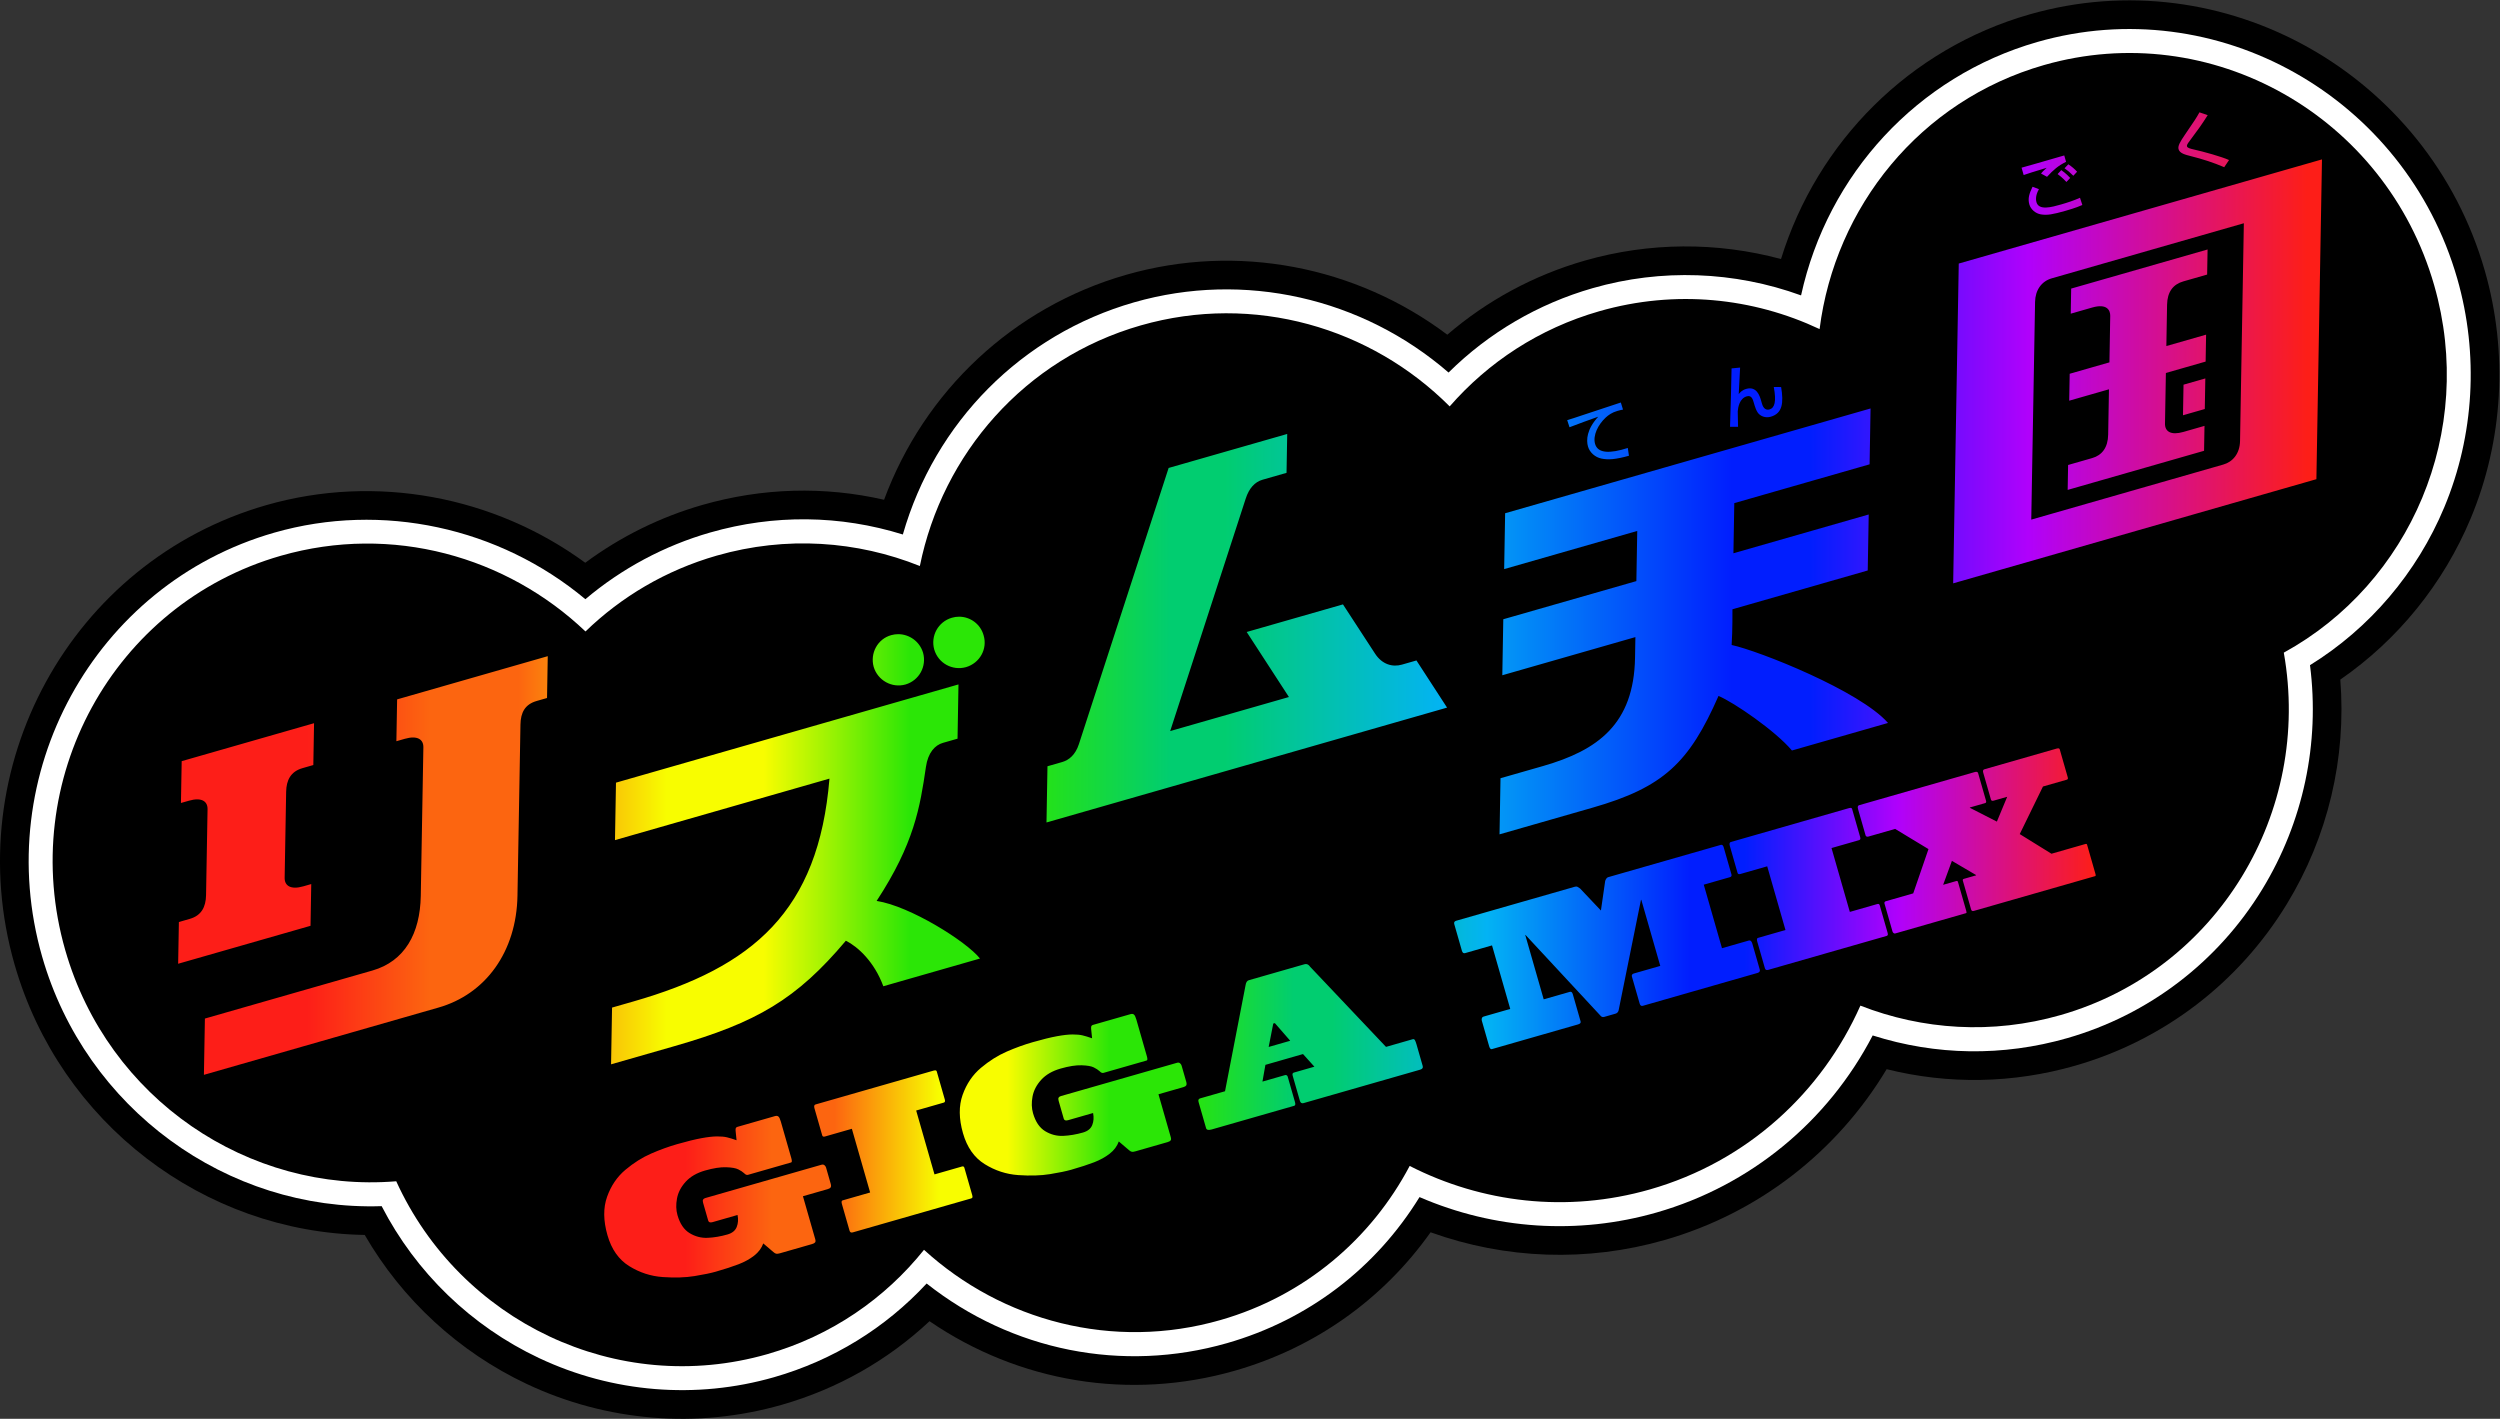 <?xml version="1.0" encoding="UTF-8" standalone="no"?>
<!-- Created with Inkscape (http://www.inkscape.org/) -->

<svg
   version="1.1"
   id="svg2"
   width="666.667"
   height="378.347"
   viewBox="0 0 666.667 378.347"
   sodipodi:docname="Rhythm Tengoku Giga Mix (リズム天国 GIGA MIX) Logo.ai"
   xmlns:inkscape="http://www.inkscape.org/namespaces/inkscape"
   xmlns:sodipodi="http://sodipodi.sourceforge.net/DTD/sodipodi-0.dtd"
   xmlns="http://www.w3.org/2000/svg"
   xmlns:svg="http://www.w3.org/2000/svg">
  <rect x="0" y="0" width="666.667" height="378.347" fill="#333333" stroke="none"/>
  <defs
     id="defs6">
    <clipPath
       clipPathUnits="userSpaceOnUse"
       id="clipPath16">
      <path
         d="M 0,283.76 H 500 V 0 H 0 Z"
         id="path14" />
    </clipPath>
    <linearGradient
       x1="0"
       y1="0"
       x2="1"
       y2="0"
       gradientUnits="userSpaceOnUse"
       gradientTransform="matrix(298.374,0,0,-298.374,120.874,81.199)"
       spreadMethod="pad"
       id="linearGradient72">
      <stop
         style="stop-opacity:1;stop-color:#fd1e18"
         offset="0"
         id="stop42" />
      <stop
         style="stop-opacity:1;stop-color:#fd1e18"
         offset="0.054"
         id="stop44" />
      <stop
         style="stop-opacity:1;stop-color:#fc6510"
         offset="0.112"
         id="stop46" />
      <stop
         style="stop-opacity:1;stop-color:#fc6510"
         offset="0.154"
         id="stop48" />
      <stop
         style="stop-opacity:1;stop-color:#f8fd00"
         offset="0.224"
         id="stop50" />
      <stop
         style="stop-opacity:1;stop-color:#f8fd00"
         offset="0.27"
         id="stop52" />
      <stop
         style="stop-opacity:1;stop-color:#2be606"
         offset="0.339"
         id="stop54" />
      <stop
         style="stop-opacity:1;stop-color:#2be606"
         offset="0.39"
         id="stop56" />
      <stop
         style="stop-opacity:1;stop-color:#01cd70"
         offset="0.462"
         id="stop58" />
      <stop
         style="stop-opacity:1;stop-color:#01cd70"
         offset="0.488"
         id="stop60" />
      <stop
         style="stop-opacity:1;stop-color:#03b3f4"
         offset="0.592"
         id="stop62" />
      <stop
         style="stop-opacity:1;stop-color:#011efe"
         offset="0.728"
         id="stop64" />
      <stop
         style="stop-opacity:1;stop-color:#011efe"
         offset="0.765"
         id="stop66" />
      <stop
         style="stop-opacity:1;stop-color:#b001fc"
         offset="0.868"
         id="stop68" />
      <stop
         style="stop-opacity:1;stop-color:#fd1e18"
         offset="1"
         id="stop70" />
    </linearGradient>
    <linearGradient
       x1="0"
       y1="0"
       x2="1"
       y2="0"
       gradientUnits="userSpaceOnUse"
       gradientTransform="matrix(428.876,0,0,-428.876,35.638,165.085)"
       spreadMethod="pad"
       id="linearGradient118">
      <stop
         style="stop-opacity:1;stop-color:#fd1e18"
         offset="0"
         id="stop88" />
      <stop
         style="stop-opacity:1;stop-color:#fd1e18"
         offset="0.054"
         id="stop90" />
      <stop
         style="stop-opacity:1;stop-color:#fc6510"
         offset="0.112"
         id="stop92" />
      <stop
         style="stop-opacity:1;stop-color:#fc6510"
         offset="0.154"
         id="stop94" />
      <stop
         style="stop-opacity:1;stop-color:#f8fd00"
         offset="0.224"
         id="stop96" />
      <stop
         style="stop-opacity:1;stop-color:#f8fd00"
         offset="0.27"
         id="stop98" />
      <stop
         style="stop-opacity:1;stop-color:#2be606"
         offset="0.339"
         id="stop100" />
      <stop
         style="stop-opacity:1;stop-color:#2be606"
         offset="0.39"
         id="stop102" />
      <stop
         style="stop-opacity:1;stop-color:#01cd70"
         offset="0.462"
         id="stop104" />
      <stop
         style="stop-opacity:1;stop-color:#01cd70"
         offset="0.488"
         id="stop106" />
      <stop
         style="stop-opacity:1;stop-color:#03b3f4"
         offset="0.592"
         id="stop108" />
      <stop
         style="stop-opacity:1;stop-color:#011efe"
         offset="0.728"
         id="stop110" />
      <stop
         style="stop-opacity:1;stop-color:#011efe"
         offset="0.765"
         id="stop112" />
      <stop
         style="stop-opacity:1;stop-color:#b001fc"
         offset="0.868"
         id="stop114" />
      <stop
         style="stop-opacity:1;stop-color:#fd1e18"
         offset="1"
         id="stop116" />
    </linearGradient>
  </defs>
  <sodipodi:namedview
     id="namedview4"
     pagecolor="#ffffff"
     bordercolor="#000000"
     borderopacity="0.25"
     inkscape:showpageshadow="2"
     inkscape:pageopacity="0.0"
     inkscape:pagecheckerboard="0"
     inkscape:deskcolor="#d1d1d1" />
  <g
     id="g8"
     inkscape:groupmode="layer"
     inkscape:label="Rhythm Tengoku Giga Mix (リズム天国 GIGA MIX) Logo"
     transform="matrix(1.333,0,0,-1.333,0,378.347)">
    <g
       id="g10">
      <g
         id="g12"
         clip-path="url(#clipPath16)">
        <g
           id="g18"
           transform="translate(405.984,280.942)">
          <path
             d="m 0,0 c -23.96,-6.87 -42.441,-25.435 -49.692,-48.932 -12.8,3.448 -26.362,3.385 -39.236,-0.306 -10.205,-2.927 -19.563,-7.987 -27.523,-14.831 -18.276,13.741 -42.04,18.352 -64.236,11.988 -22.617,-6.486 -40.389,-23.258 -48.437,-45.009 -11.964,2.741 -24.346,2.409 -36.363,-1.037 -8.435,-2.419 -16.392,-6.36 -23.417,-11.563 -18.262,13.364 -41.922,17.803 -63.793,11.532 -39.091,-11.21 -61.686,-52.441 -50.368,-91.913 9.102,-31.744 37.89,-53.568 70.045,-54.091 7.495,-12.945 18.799,-23.389 32.413,-29.812 15.98,-7.539 34.109,-9.016 51.044,-4.16 11.14,3.194 21.19,8.903 29.531,16.714 17.851,-12.218 40.016,-15.942 61.101,-9.896 16.023,4.595 29.631,14.281 39.137,27.686 15.017,-5.405 31.318,-5.99 46.806,-1.549 18.72,5.368 34.497,17.606 44.428,34.178 12.387,-3.091 25.255,-2.871 37.707,0.699 17.667,5.066 32.698,16.535 42.324,32.295 8.258,13.522 11.971,29.245 10.723,44.945 11.504,7.939 20.64,19.188 26.102,32.286 6.497,15.579 7.495,33.155 2.81,49.491 C 79.797,-11.844 38.927,11.162 0,0"
             style="fill:#000000;fill-opacity:1;fill-rule:nonzero;stroke:none"
             id="path20" />
        </g>
        <g
           id="g22"
           transform="translate(407.565,275.431)">
          <path
             d="m 0,0 c -23.94,-6.865 -41.946,-26.411 -47.263,-50.693 -13.36,4.851 -27.936,5.391 -41.665,1.455 -10.941,-3.138 -20.826,-8.937 -28.854,-16.887 -17.261,14.96 -40.921,20.348 -62.905,14.044 -22.527,-6.46 -39.84,-24.001 -46.264,-46.445 -12.556,3.908 -25.77,4.059 -38.536,0.399 -9.167,-2.629 -17.719,-7.207 -24.975,-13.342 -17.241,14.384 -40.683,19.491 -62.235,13.311 -36.052,-10.338 -56.884,-48.389 -46.437,-84.822 8.713,-30.386 36.947,-50.928 67.917,-49.911 6.849,-13.276 17.921,-23.992 31.476,-30.386 14.722,-6.945 31.42,-8.308 47.018,-3.835 11.791,3.381 22.256,9.821 30.531,18.745 17.039,-13.465 39.153,-17.933 60.1,-11.927 16.195,4.644 29.715,14.941 38.503,29.215 15.003,-6.488 31.677,-7.597 47.44,-3.077 18.713,5.365 34.247,18.157 43.215,35.415 12.677,-4.034 26.042,-4.232 38.921,-0.539 16.282,4.669 30.136,15.243 39.01,29.773 8.211,13.443 11.556,29.245 9.554,44.841 11.924,7.365 21.397,18.477 26.873,31.608 5.998,14.382 6.918,30.613 2.591,45.704 C 73.577,-10.952 35.888,10.291 0,0"
             style="fill:#ffffff;fill-opacity:1;fill-rule:nonzero;stroke:none"
             id="path24" />
        </g>
        <g
           id="g26"
           transform="translate(486.962,226.753)">
          <path
             d="m 0,0 c -9.723,33.91 -44.678,53.636 -78.074,44.06 -24.822,-7.117 -41.791,-28.421 -44.878,-52.814 -13.329,6.275 -28.847,7.935 -44.05,3.576 -12.048,-3.455 -22.26,-10.22 -29.951,-19.044 -15.704,15.735 -39.106,22.711 -61.807,16.201 -23.272,-6.673 -39.659,-25.754 -44.185,-48.132 -12.523,5.019 -26.7,6.076 -40.616,2.086 -10.22,-2.931 -19.116,-8.247 -26.275,-15.177 -15.761,15.008 -38.684,21.526 -60.934,15.146 -33.56,-9.623 -52.877,-44.939 -43.144,-78.88 8.558,-29.846 36.728,-48.686 66.22,-46.256 12.743,-27.974 44.119,-43.222 74.249,-34.582 12.829,3.678 23.553,11.152 31.33,20.872 15.553,-14.186 37.745,-20.236 59.302,-14.054 16.93,4.854 30.194,16.316 37.857,30.832 14.387,-7.346 31.416,-9.475 48.085,-4.695 19.499,5.591 34.405,19.458 42.081,36.763 12.391,-4.842 26.353,-5.816 40.055,-1.886 31.414,9.007 50.332,40.581 44.647,72.5 C -4.792,-59.614 8.404,-29.307 0,0"
             style="fill:#000000;fill-opacity:1;fill-rule:nonzero;stroke:none"
             id="path28" />
        </g>
      </g>
    </g>
    <g
       id="g30">
      <g
         id="g32">
        <g
           id="g38">
          <g
             id="g40">
            <path
               d="m 411.453,134.085 -14.478,-4.152 c -0.261,-0.075 -0.338,-0.3 -0.231,-0.673 v 0 l 1.544,-5.382 c 0.065,-0.231 0.253,-0.303 0.56,-0.214 v 0 l 2.691,0.771 -2.063,-4.968 -5.395,2.758 -0.019,0.066 3.057,0.877 c 0.198,0.056 0.26,0.211 0.188,0.464 v 0 l -1.6,5.58 c -0.023,0.077 -0.088,0.139 -0.195,0.185 v 0 c -0.107,0.047 -0.244,0.046 -0.409,-0.001 v 0 l -23.2,-6.652 c -0.261,-0.075 -0.326,-0.338 -0.197,-0.79 v 0 l 1.51,-5.265 c 0.026,-0.088 0.09,-0.156 0.193,-0.204 v 0 c 0.104,-0.047 0.219,-0.053 0.345,-0.017 v 0 l 5.367,1.539 6.671,-4.036 -3.05,-8.86 -5.51,-1.579 c -0.094,-0.028 -0.165,-0.084 -0.214,-0.17 v 0 c -0.049,-0.085 -0.059,-0.172 -0.034,-0.26 v 0 l 1.609,-5.612 c 0.032,-0.11 0.099,-0.213 0.204,-0.308 v 0 c 0.104,-0.095 0.215,-0.126 0.333,-0.092 v 0 l 14.195,4.071 c 0.095,0.027 0.106,0.167 0.033,0.42 v 0 l -1.665,5.811 c -0.051,0.176 -0.163,0.239 -0.337,0.189 v 0 l -2.631,-0.755 1.755,4.791 4.826,-2.832 0.019,-0.066 -2.464,-0.706 c -0.182,-0.053 -0.248,-0.167 -0.197,-0.342 v 0 l 1.657,-5.778 c 0.079,-0.276 0.256,-0.374 0.532,-0.294 v 0 l 24.29,6.964 c 0.11,0.033 0.135,0.158 0.072,0.378 v 0 l -1.7,5.927 c -0.038,0.131 -0.152,0.17 -0.342,0.116 v 0 l -6.777,-1.943 -6.346,3.932 4.645,9.514 4.787,1.372 c 0.19,0.055 0.248,0.209 0.175,0.462 v 0 l -1.599,5.579 c -0.045,0.153 -0.155,0.229 -0.331,0.229 v 0 c -0.079,0 -0.17,-0.015 -0.274,-0.044 m -41.54,-11.912 -23.662,-6.785 c -0.26,-0.075 -0.326,-0.337 -0.196,-0.788 v 0 l 1.547,-5.398 c 0.066,-0.232 0.253,-0.303 0.561,-0.215 v 0 l 5.368,1.539 3.654,-12.744 -5.509,-1.579 c -0.213,-0.061 -0.259,-0.306 -0.136,-0.736 v 0 l 1.529,-5.332 c 0.092,-0.319 0.307,-0.429 0.647,-0.332 v 0 l 23.685,6.791 c 0.142,0.041 0.226,0.113 0.253,0.215 v 0 c 0.026,0.103 0.009,0.26 -0.052,0.468 v 0 l -1.561,5.448 c -0.07,0.242 -0.227,0.328 -0.472,0.257 v 0 l -5.51,-1.579 -3.663,12.776 5.509,1.581 c 0.245,0.07 0.322,0.264 0.231,0.583 v 0 l -1.62,5.646 c -0.043,0.153 -0.154,0.229 -0.33,0.229 v 0 c -0.078,0 -0.169,-0.015 -0.273,-0.045 m -25.677,-7.363 -22.523,-6.458 c -0.245,-0.07 -0.444,-0.318 -0.595,-0.743 v 0 l -0.853,-5.924 -4.176,4.411 c -0.233,0.16 -0.411,0.272 -0.533,0.339 v 0 c -0.121,0.066 -0.292,0.067 -0.514,0.004 v 0 l -23.733,-6.804 c -0.355,-0.103 -0.482,-0.33 -0.381,-0.682 v 0 l 1.524,-5.315 c 0.117,-0.408 0.33,-0.567 0.637,-0.479 v 0 l 5.391,1.546 3.645,-12.71 -5.273,-1.513 c -0.221,-0.063 -0.356,-0.179 -0.405,-0.348 v 0 c -0.051,-0.169 -0.052,-0.336 -0.005,-0.501 v 0 l 1.463,-5.101 c 0.129,-0.451 0.316,-0.642 0.561,-0.572 v 0 l 17.205,4.933 c 0.434,0.125 0.612,0.325 0.532,0.6 v 0 l -1.557,5.431 c -0.117,0.407 -0.313,0.571 -0.589,0.491 v 0 l -5.237,-1.501 -3.692,12.876 0.047,0.013 14.934,-16.083 c 0.224,-0.305 0.49,-0.413 0.799,-0.325 v 0 l 2.286,0.655 c 0.3,0.087 0.502,0.294 0.604,0.621 v 0 l 4.477,22.131 0.071,0.021 3.792,-13.223 -5.321,-1.525 c -0.134,-0.039 -0.238,-0.11 -0.31,-0.214 v 0 c -0.073,-0.105 -0.09,-0.223 -0.053,-0.355 v 0 l 1.563,-5.447 c 0.11,-0.385 0.327,-0.532 0.651,-0.438 v 0 l 22.915,6.57 c 0.403,0.116 0.555,0.344 0.457,0.685 v 0 l -1.481,5.167 c -0.149,0.517 -0.384,0.73 -0.708,0.637 v 0 l -5.368,-1.539 -3.644,12.711 5.249,1.504 c 0.276,0.08 0.372,0.268 0.287,0.565 v 0 l -1.553,5.414 c -0.095,0.33 -0.246,0.495 -0.454,0.495 v 0 c -0.041,0 -0.085,-0.006 -0.132,-0.02 m -83.259,-23.873 -11.16,-3.201 c -0.341,-0.098 -0.554,-0.426 -0.64,-0.988 v 0 l -4.11,-21.222 -4.976,-1.426 c -0.324,-0.094 -0.43,-0.332 -0.32,-0.717 v 0 l 1.501,-5.233 c 0.104,-0.364 0.48,-0.453 1.128,-0.267 v 0 l 16.504,4.733 c 0.229,0.065 0.282,0.313 0.159,0.742 v 0 l -1.462,5.101 c -0.029,0.099 -0.091,0.182 -0.188,0.251 v 0 c -0.096,0.067 -0.203,0.083 -0.322,0.05 v 0 l -4.538,-1.301 0.592,3.348 7.523,2.159 2.277,-2.527 -4.112,-1.179 c -0.253,-0.073 -0.33,-0.28 -0.232,-0.621 v 0 l 1.434,-5.002 c 0.123,-0.429 0.37,-0.59 0.742,-0.484 v 0 l 23.317,6.686 c 0.45,0.129 0.624,0.375 0.519,0.738 v 0 l -1.24,4.325 c -0.107,0.375 -0.213,0.654 -0.317,0.838 v 0 c -0.104,0.185 -0.247,0.252 -0.429,0.199 v 0 l -5.355,-1.536 -15.193,16.045 c -0.242,0.352 -0.52,0.528 -0.836,0.528 v 0 c -0.086,0 -0.174,-0.013 -0.266,-0.039 m -6.273,-11.929 c 0.003,0.049 0.052,0.087 0.147,0.114 v 0 c 0.118,0.034 0.192,0.031 0.221,-0.008 v 0 l 3.038,-3.488 -4.313,-1.237 z m -28.502,1.957 -7.524,-2.157 c -0.221,-0.064 -0.347,-0.18 -0.379,-0.35 v 0 c -0.034,-0.171 -0.034,-0.37 -0.002,-0.6 v 0 l 0.177,-1.735 c -0.769,0.267 -1.408,0.462 -1.918,0.584 v 0 c -0.509,0.122 -1.172,0.182 -1.988,0.18 v 0 c -0.816,-0.001 -1.859,-0.119 -3.13,-0.352 v 0 c -1.271,-0.234 -2.894,-0.633 -4.868,-1.2 v 0 c -1.683,-0.482 -3.409,-1.108 -5.181,-1.878 v 0 c -1.771,-0.77 -3.487,-1.851 -5.148,-3.244 v 0 c -1.66,-1.395 -2.883,-3.194 -3.669,-5.403 v 0 c -0.786,-2.209 -0.76,-4.771 0.076,-7.687 v 0 c 0.807,-2.817 2.252,-4.874 4.333,-6.171 v 0 c 2.082,-1.297 4.325,-2.03 6.728,-2.198 v 0 c 2.404,-0.168 4.518,-0.104 6.343,0.193 v 0 c 1.825,0.297 3.244,0.591 4.255,0.881 v 0 c 1.856,0.532 3.38,1.029 4.573,1.49 v 0 c 1.193,0.461 2.228,1.032 3.106,1.713 v 0 c 0.877,0.68 1.488,1.497 1.829,2.453 v 0 l 2.02,-1.725 c 0.22,-0.199 0.417,-0.312 0.591,-0.34 v 0 c 0.175,-0.027 0.413,0.002 0.712,0.089 v 0 l 6.434,1.844 c 0.293,0.084 0.495,0.192 0.606,0.326 v 0 c 0.111,0.133 0.123,0.353 0.034,0.662 v 0 l -2.461,8.583 4.976,1.428 c 0.277,0.079 0.466,0.192 0.569,0.341 v 0 c 0.103,0.149 0.105,0.394 0.008,0.735 v 0 l -0.924,3.219 c -0.056,0.198 -0.165,0.36 -0.325,0.487 v 0 c -0.16,0.126 -0.351,0.159 -0.573,0.095 v 0 l -23.246,-6.666 c -0.229,-0.065 -0.383,-0.17 -0.462,-0.311 v 0 c -0.08,-0.142 -0.076,-0.362 0.009,-0.659 v 0 l 1.017,-3.548 c 0.099,-0.342 0.388,-0.443 0.87,-0.305 v 0 l 5,1.434 c 0.176,-0.879 0.119,-1.681 -0.169,-2.407 v 0 c -0.288,-0.726 -0.902,-1.224 -1.841,-1.493 v 0 c -1.366,-0.391 -2.689,-0.616 -3.968,-0.673 v 0 c -1.279,-0.057 -2.482,0.256 -3.609,0.939 v 0 c -1.128,0.683 -1.938,1.883 -2.43,3.6 v 0 c -0.291,1.012 -0.323,2.123 -0.097,3.331 v 0 c 0.226,1.208 0.807,2.324 1.739,3.348 v 0 c 0.933,1.024 2.221,1.771 3.865,2.243 v 0 c 1.666,0.477 3.069,0.698 4.208,0.661 v 0 c 1.139,-0.037 1.953,-0.178 2.443,-0.425 v 0 c 0.489,-0.246 0.879,-0.501 1.168,-0.764 v 0 c 0.272,-0.291 0.529,-0.401 0.775,-0.331 v 0 l 8.637,2.477 c 0.174,0.049 0.186,0.333 0.038,0.85 v 0 l -2.106,7.346 c -0.149,0.518 -0.307,0.847 -0.476,0.989 v 0 c -0.111,0.093 -0.241,0.14 -0.391,0.14 v 0 c -0.079,0 -0.163,-0.013 -0.254,-0.039 m -39.408,-11.3 -23.661,-6.785 c -0.261,-0.074 -0.327,-0.338 -0.197,-0.789 v 0 l 1.548,-5.398 c 0.066,-0.231 0.253,-0.303 0.562,-0.213 v 0 l 5.366,1.539 3.655,-12.744 -5.51,-1.58 c -0.213,-0.061 -0.258,-0.307 -0.135,-0.736 v 0 l 1.529,-5.332 c 0.091,-0.319 0.307,-0.43 0.647,-0.333 v 0 l 23.685,6.793 c 0.142,0.04 0.226,0.112 0.252,0.215 v 0 c 0.026,0.102 0.009,0.258 -0.05,0.468 v 0 l -1.563,5.446 c -0.069,0.242 -0.227,0.329 -0.471,0.259 v 0 l -5.509,-1.581 -3.664,12.778 5.51,1.579 c 0.244,0.07 0.321,0.265 0.229,0.584 v 0 l -1.618,5.646 c -0.044,0.152 -0.154,0.229 -0.331,0.229 v 0 c -0.078,0 -0.169,-0.015 -0.274,-0.045 m -31.718,-9.095 -7.524,-2.157 c -0.221,-0.064 -0.348,-0.181 -0.38,-0.351 v 0 c -0.033,-0.17 -0.033,-0.369 -0.001,-0.599 v 0 l 0.176,-1.735 c -0.769,0.267 -1.408,0.462 -1.918,0.584 v 0 c -0.509,0.122 -1.172,0.182 -1.987,0.18 v 0 c -0.816,-0.002 -1.859,-0.119 -3.13,-0.353 v 0 c -1.271,-0.233 -2.895,-0.632 -4.869,-1.198 v 0 c -1.682,-0.483 -3.409,-1.109 -5.181,-1.88 v 0 c -1.77,-0.769 -3.486,-1.851 -5.147,-3.244 v 0 c -1.66,-1.393 -2.883,-3.194 -3.67,-5.402 v 0 c -0.786,-2.209 -0.76,-4.771 0.076,-7.687 v 0 c 0.808,-2.818 2.252,-4.874 4.334,-6.171 v 0 c 2.082,-1.297 4.324,-2.03 6.728,-2.198 v 0 c 2.403,-0.168 4.518,-0.104 6.343,0.194 v 0 c 1.825,0.297 3.243,0.59 4.254,0.88 v 0 c 1.857,0.532 3.381,1.028 4.574,1.49 v 0 c 1.192,0.461 2.228,1.031 3.106,1.712 v 0 c 0.877,0.68 1.487,1.498 1.829,2.454 v 0 l 2.02,-1.725 c 0.22,-0.199 0.417,-0.312 0.591,-0.339 v 0 c 0.175,-0.028 0.412,0.001 0.712,0.087 v 0 l 6.433,1.845 c 0.293,0.084 0.495,0.193 0.606,0.326 v 0 c 0.112,0.133 0.123,0.353 0.035,0.661 v 0 l -2.461,8.584 4.976,1.427 c 0.276,0.08 0.466,0.193 0.569,0.342 v 0 c 0.102,0.148 0.105,0.393 0.007,0.734 v 0 l -0.923,3.22 c -0.056,0.198 -0.165,0.36 -0.325,0.487 v 0 c -0.161,0.126 -0.351,0.158 -0.573,0.095 v 0 l -23.247,-6.666 c -0.228,-0.066 -0.382,-0.17 -0.462,-0.311 v 0 c -0.079,-0.142 -0.075,-0.362 0.009,-0.659 v 0 l 1.018,-3.548 c 0.098,-0.342 0.388,-0.443 0.87,-0.305 v 0 l 5,1.433 c 0.175,-0.878 0.119,-1.68 -0.169,-2.406 v 0 c -0.288,-0.726 -0.902,-1.223 -1.841,-1.493 v 0 c -1.368,-0.392 -2.69,-0.616 -3.969,-0.673 v 0 c -1.278,-0.057 -2.482,0.256 -3.609,0.939 v 0 c -1.128,0.683 -1.938,1.883 -2.43,3.6 v 0 c -0.29,1.012 -0.323,2.122 -0.096,3.331 v 0 c 0.226,1.208 0.806,2.324 1.739,3.348 v 0 c 0.933,1.024 2.221,1.771 3.865,2.243 v 0 c 1.665,0.477 3.069,0.698 4.208,0.661 v 0 c 1.138,-0.037 1.953,-0.178 2.443,-0.425 v 0 c 0.489,-0.246 0.878,-0.501 1.167,-0.764 v 0 c 0.272,-0.291 0.53,-0.401 0.775,-0.331 v 0 l 8.637,2.476 c 0.175,0.05 0.187,0.334 0.039,0.851 v 0 l -2.107,7.346 c -0.148,0.517 -0.307,0.847 -0.475,0.988 v 0 c -0.111,0.094 -0.242,0.14 -0.393,0.14 v 0 c -0.078,0 -0.162,-0.012 -0.252,-0.038"
               style="fill:url(#linearGradient72);stroke:none"
               id="path74" />
          </g>
        </g>
      </g>
    </g>
    <g
       id="g76">
      <g
         id="g78">
        <g
           id="g84">
          <g
             id="g86">
            <path
               d="m 437.119,256.92 c -1.018,-1.487 -1.477,-2.314 -1.297,-2.943 v 0 c 0.236,-0.821 1.316,-1.095 2.529,-1.4 v 0 c 2.259,-0.562 4.465,-1.277 6.604,-2.193 v 0 l 0.965,1.431 c -1.455,0.666 -5.036,1.668 -7.218,2.154 v 0 c -0.431,0.099 -1.101,0.254 -1.193,0.575 v 0 c -0.078,0.27 0.12,0.549 0.613,1.205 v 0 c 1.955,2.63 2.175,2.93 3.53,5.041 v 0 l -1.65,0.57 c -0.642,-1.157 -0.904,-1.552 -2.883,-4.44 m -30.042,-5.882 c -0.651,-0.187 -2.269,-0.651 -2.664,-0.751 v 0 l 0.422,-1.472 c 0.82,0.291 1.934,0.639 4.609,1.448 v 0 c -0.728,-0.661 -0.804,-0.739 -1.139,-1.146 v 0 l 1.205,-0.656 c 1.245,1.359 2.249,2.24 3.81,2.998 v 0 l -0.366,1.278 c -0.834,-0.239 -4.951,-1.434 -5.877,-1.699 m -15.228,-19.929 -1.117,-63.975 72.664,20.837 1.117,63.974 z m 15.268,-7.668 c 0.041,2.356 1.297,4.135 3.361,4.721 v 0 l 38.404,11.011 -0.76,-43.556 c -0.044,-2.524 -1.452,-4.184 -3.362,-4.721 v 0 l -38.404,-11.012 z m 5.895,26.73 c 0.692,-0.493 1.065,-0.809 1.758,-1.5 v 0 l 0.754,0.81 c -0.435,0.481 -1.059,1.036 -1.753,1.487 v 0 z m -1.389,-1.16 c 0.287,-0.214 0.854,-0.616 1.766,-1.582 v 0 l 0.756,0.809 c -0.185,0.201 -0.874,0.935 -1.788,1.561 v 0 z m -5.655,-6.066 c 0.296,-1.03 1.271,-1.823 2.294,-1.995 v 0 c 1.262,-0.217 2.404,-0.016 4.972,0.72 v 0 c 2.021,0.579 2.9,0.958 3.338,1.154 v 0 l -0.47,1.446 c -1.213,-0.545 -2.476,-0.964 -3.754,-1.33 v 0 c -1.956,-0.562 -4.467,-1.253 -4.953,0.442 v 0 c -0.078,0.274 -0.299,1.241 0.493,2.61 v 0 l -1.281,0.48 c -0.644,-1.342 -0.982,-2.328 -0.639,-3.527 m 8.369,-16.844 -0.088,-5.02 4.296,1.232 c 3.002,0.862 3.626,-0.602 3.607,-1.68 v 0 l -0.162,-9.291 -7.95,-2.28 -0.095,-5.388 7.951,2.28 -0.159,-9.074 c -0.045,-2.581 -1.232,-4.121 -3.199,-4.685 v 0 l -4.817,-1.382 -0.087,-4.985 27.287,7.825 0.087,4.985 -4.242,-1.217 c -2.478,-0.71 -3.689,0.083 -3.661,1.677 v 0 l 0.177,10.121 7.951,2.28 0.094,5.387 -7.951,-2.28 0.144,8.245 c 0.046,2.616 1.217,4.106 3.253,4.69 v 0 l 4.763,1.365 0.088,5.019 z m -67.938,-15.968 c -0.043,-1.994 -0.173,-8.351 -0.306,-11.682 v 0 h 1.604 c -0.009,0.374 -0.071,3.021 -0.063,3.093 v 0 c 0.064,0.799 0.347,2.583 1.805,3.001 v 0 c 0.966,0.277 1.206,-0.561 1.443,-1.386 v 0 l 0.126,-0.438 c 0.081,-0.284 0.342,-1.046 0.658,-1.472 v 0 c 0.503,-0.679 1.513,-1.087 2.57,-0.784 v 0 c 2.371,0.68 2.601,2.797 2.078,5.94 v 0 l -1.469,0.011 c 0.542,-2.913 0.182,-4.189 -0.849,-4.485 v 0 c -1.096,-0.314 -1.433,0.86 -1.54,1.233 v 0 l -0.158,0.555 c -0.267,0.927 -0.891,2.911 -2.967,2.316 v 0 c -0.876,-0.251 -1.275,-0.757 -1.499,-1.044 v 0 c 0.02,0.759 0.239,4.463 0.276,5.311 v 0 z m 90.414,-3.255 -0.107,-6.12 4.361,1.251 0.107,6.12 z m -120.638,-6.236 c -0.857,-0.287 -1.789,-0.608 -2.658,-0.857 v 0 l 0.461,-1.422 c 1.908,0.723 3.816,1.435 5.751,2.112 v 0 c -2.32,-2.52 -2.423,-4.677 -2.051,-5.975 v 0 c 0.336,-1.172 1.422,-2.157 2.723,-2.411 v 0 c 1.317,-0.263 2.756,-0.192 5.469,0.573 v 0 l -0.229,1.557 c -3.597,-1.154 -5.997,-1.106 -6.546,0.81 v 0 c -0.488,1.701 0.617,3.886 2.15,5.295 v 0 c 0.509,0.459 1.192,0.982 2.325,1.307 v 0 c 0.542,0.155 0.839,0.214 1.111,0.264 v 0 l -0.434,1.417 c -1.283,-0.423 -7.002,-2.309 -8.072,-2.67 m -15.074,-19.484 -0.194,-11.175 26.624,7.635 -0.175,-10.033 -26.625,-7.633 -0.195,-11.204 26.624,7.634 -0.072,-4.142 c -0.231,-13.267 -7.47,-18.509 -18.379,-21.645 v 0 l -8.533,-2.446 -0.195,-11.228 18.582,5.328 c 14.272,4.086 19.365,9.03 25.226,22.362 v 0 c 3.066,-1.282 11.356,-6.957 14.69,-10.916 v 0 l 19.219,5.511 c -5.61,6.411 -25.851,14.435 -31.284,15.598 v 0 c 0.198,2.877 0.161,7.146 0.161,7.146 v 0 l 27.065,7.76 0.196,11.203 -27.065,-7.76 0.174,10.031 27.066,7.761 0.195,11.176 z m -67.317,9.06 -17.95,-55.244 c -0.695,-2.14 -1.986,-3.197 -3.347,-3.588 v 0 l -2.941,-0.843 -0.196,-11.246 80.135,22.978 -6.126,9.433 -2.906,-0.832 c -1.9,-0.551 -3.972,0.048 -5.372,2.195 v 0 l -6.421,9.855 -19.26,-5.522 8.449,-13.01 -23.755,-6.812 15.118,46.526 c 0.66,2.034 1.794,3.295 3.326,3.746 v 0 l 4.833,1.386 0.136,7.78 z m -43.36,-29.965 c -2.763,-0.806 -4.286,-3.641 -3.532,-6.35 v 0 c 0.807,-2.763 3.642,-4.286 6.351,-3.532 v 0 c 2.763,0.806 4.338,3.641 3.531,6.35 v 0 c -0.62,2.273 -2.684,3.743 -4.906,3.743 v 0 c -0.478,0 -0.964,-0.068 -1.444,-0.211 m -12.114,-3.474 c -2.762,-0.753 -4.285,-3.64 -3.531,-6.35 v 0 c 0.806,-2.71 3.641,-4.285 6.351,-3.532 v 0 c 2.762,0.806 4.284,3.641 3.53,6.351 v 0 c -0.67,2.252 -2.739,3.72 -4.974,3.72 v 0 c -0.455,0 -0.918,-0.061 -1.376,-0.189 m -98.867,-12.856 -0.147,-8.37 1.682,0.483 c 2.532,0.725 3.743,-0.122 3.717,-1.695 v 0 l -0.52,-29.725 C 84.044,97.049 80.949,91.535 74.509,89.68 v 0 L 40.99,80.069 40.793,68.81 87.666,82.251 c 9.489,2.687 15.659,11.183 15.855,22.39 v 0 l 0.597,34.25 c 0.042,2.368 0.877,4.032 3.254,4.713 v 0 l 2.062,0.591 0.145,8.369 z m 43.784,-16.659 -0.201,-11.497 42.909,12.304 C 163.751,101.543 150.68,90.362 126.659,83.474 v 0 l -4.218,-1.21 -0.198,-11.351 12.703,3.643 c 16.441,4.713 24.421,9.38 34.274,21.088 v 0 c 2.468,-1.253 5.708,-4.273 7.489,-9.113 v 0 l 19.337,5.544 c -2.65,3.372 -14.027,10.525 -20.679,11.521 v 0 c 7.521,11.477 8.686,18.762 9.86,26.787 v 0 c 0.413,2.903 1.824,4.384 3.399,4.836 v 0 l 2.927,0.838 0.189,10.854 z m -86.881,4.301 -0.147,-8.368 1.608,0.459 c 2.535,0.728 3.742,-0.126 3.714,-1.698 v 0 l -0.3,-17.203 c -0.041,-2.334 -0.913,-4.071 -3.258,-4.743 v 0 l -2.179,-0.625 -0.146,-8.352 26.48,7.592 0.146,8.352 -1.603,-0.459 c -2.528,-0.725 -3.746,0.132 -3.718,1.714 v 0 l 0.3,17.204 c 0.04,2.312 0.911,4.053 3.262,4.727 v 0 l 2.175,0.624 0.145,8.369 z"
               style="fill:url(#linearGradient118);stroke:none"
               id="path120" />
          </g>
        </g>
      </g>
    </g>
  </g>
</svg>
